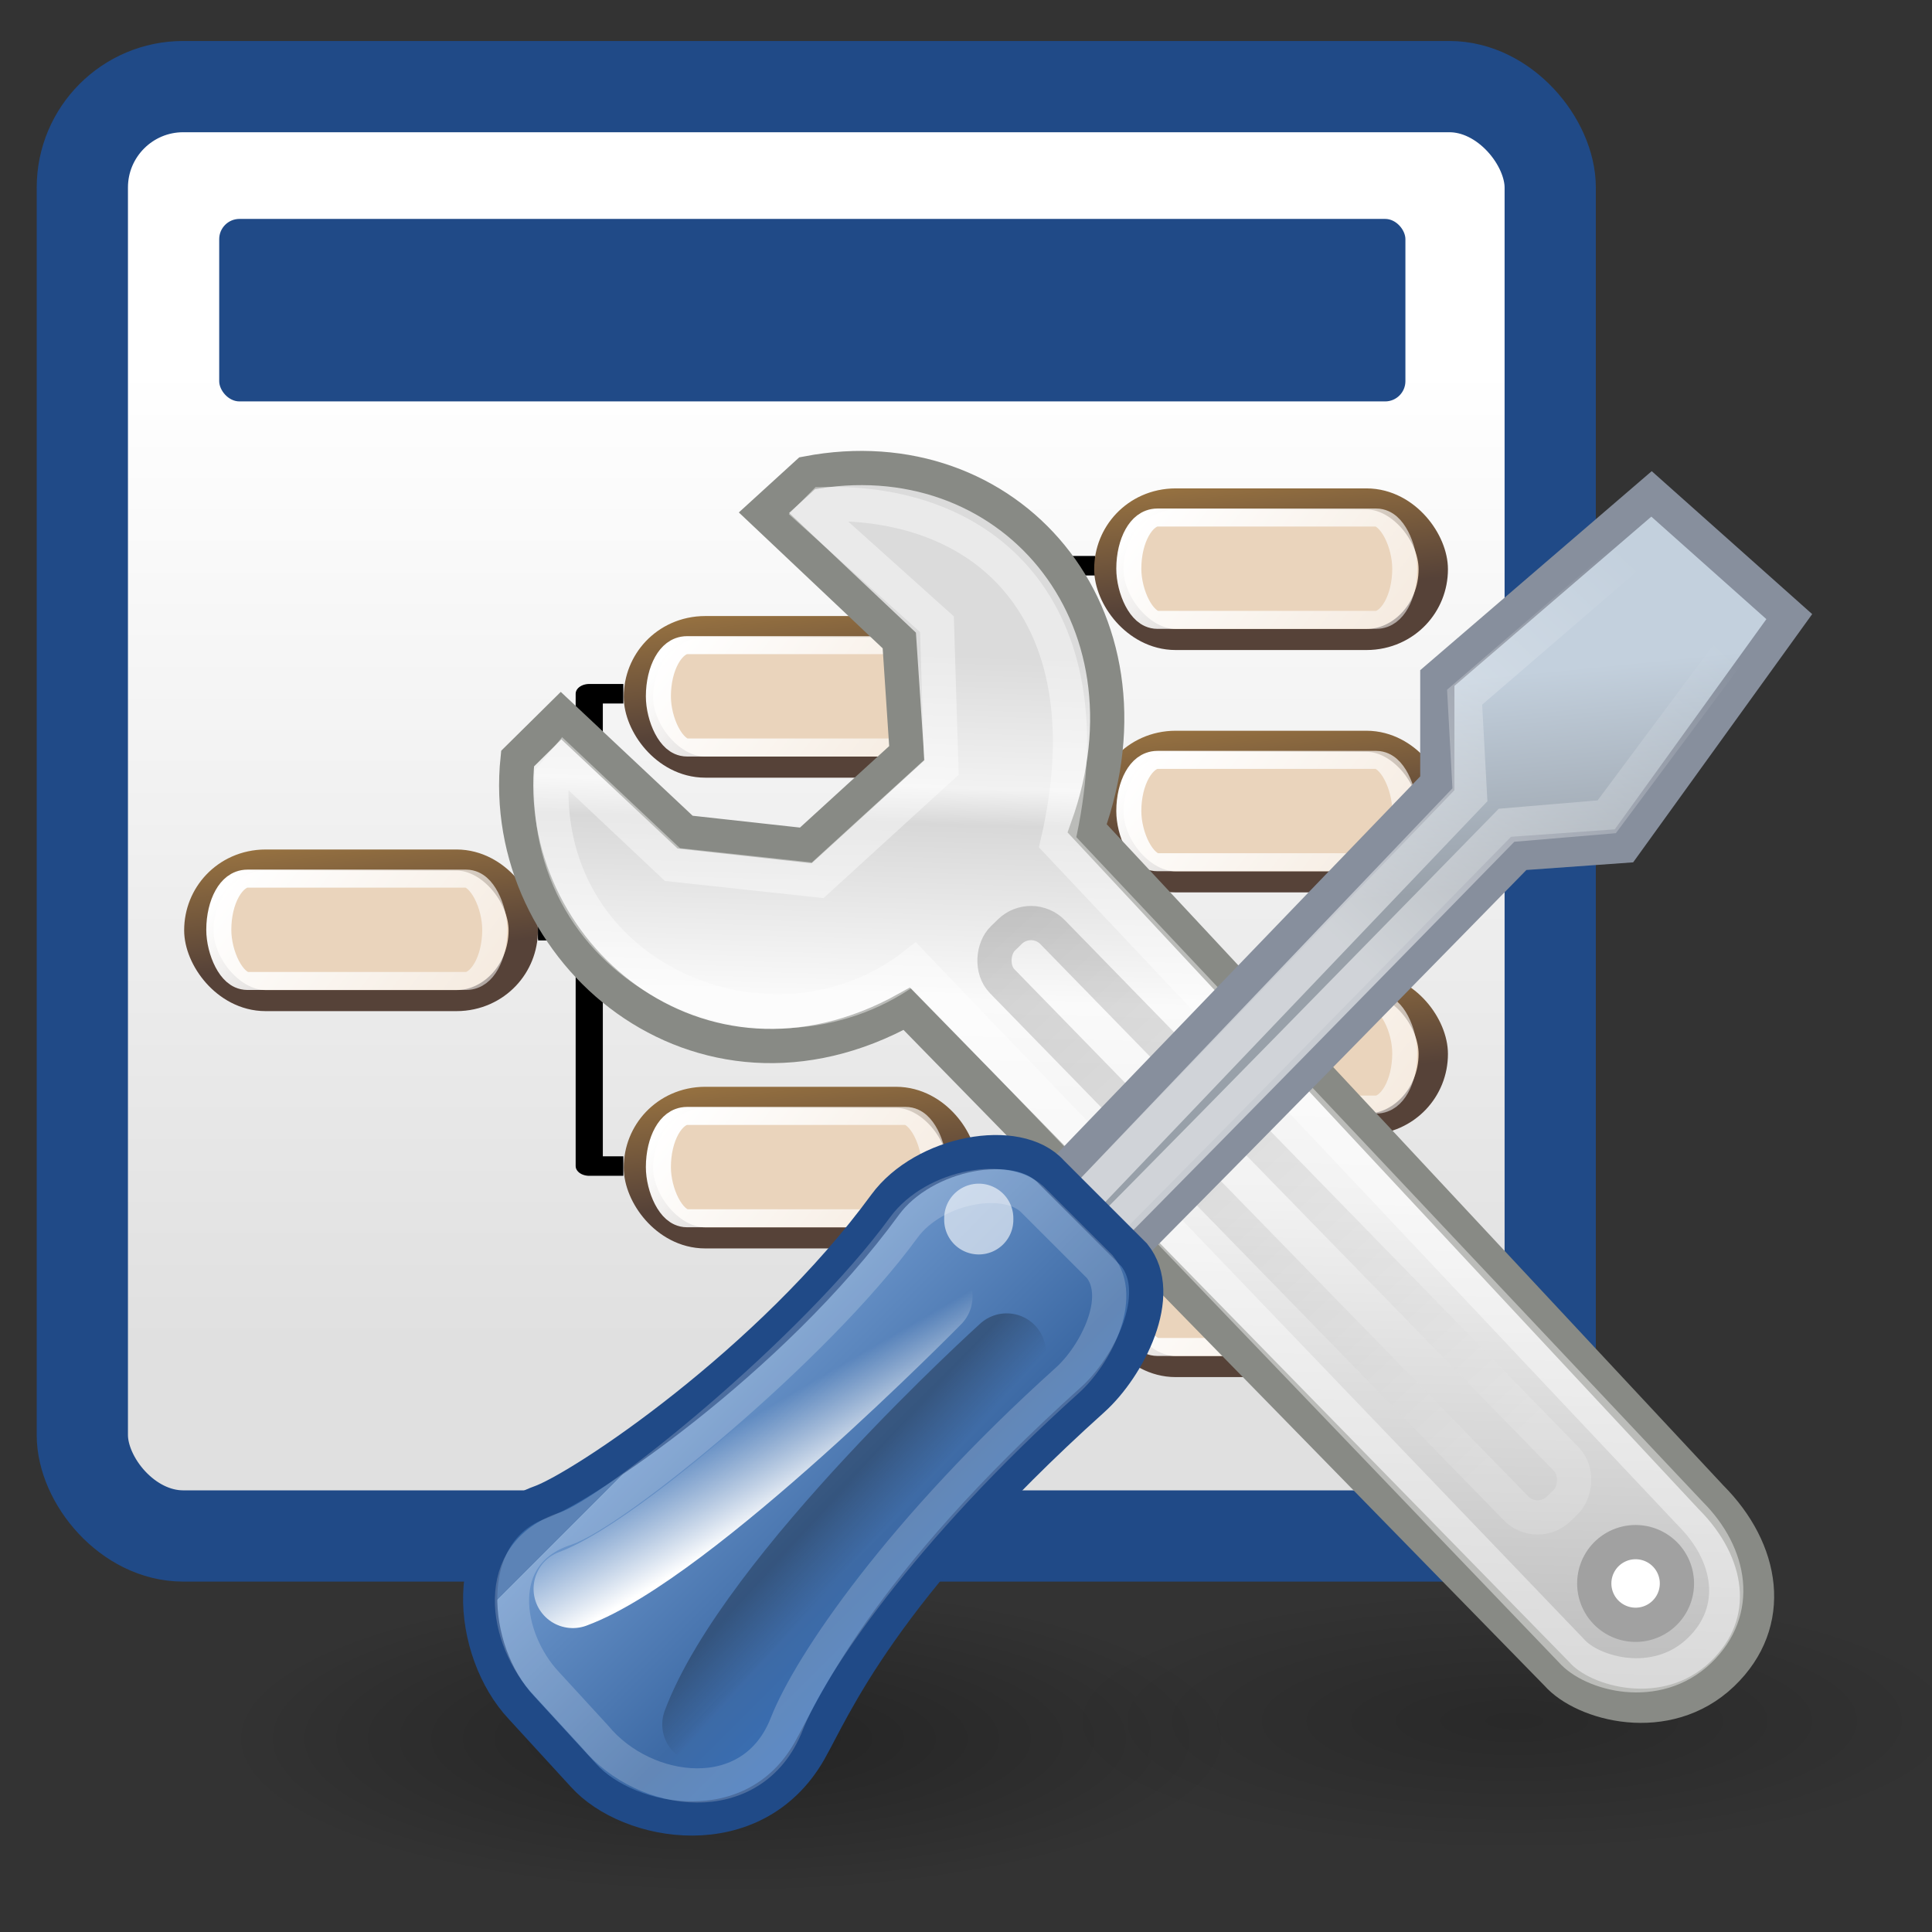 <svg xmlns="http://www.w3.org/2000/svg" xmlns:svg="http://www.w3.org/2000/svg" xmlns:xlink="http://www.w3.org/1999/xlink" id="svg11300" width="48" height="48"><rect width="100%" height="100%" fill="#333333" stroke="none"/><defs id="defs3"><linearGradient id="linearGradient1652" x1="3" x2="70.421" y1="24.872" y2="76.251" gradientTransform="matrix(0.253,0,0,0.339,34.825,32.415)" gradientUnits="userSpaceOnUse" xlink:href="#linearGradient3040"/><linearGradient id="linearGradient1655" x1="2.386" x2=".511" y1="34.4" y2="15.857" gradientTransform="matrix(0.278,0,0,0.424,34.228,30.175)" gradientUnits="userSpaceOnUse" xlink:href="#linearGradient3048"/><linearGradient id="linearGradient1641" x1="3" x2="70.421" y1="24.872" y2="76.251" gradientTransform="matrix(0.253,0,0,0.339,34.825,20)" gradientUnits="userSpaceOnUse" xlink:href="#linearGradient3040"/><linearGradient id="linearGradient1644" x1="2.386" x2=".511" y1="34.4" y2="15.857" gradientTransform="matrix(0.278,0,0,0.424,34.228,17.76)" gradientUnits="userSpaceOnUse" xlink:href="#linearGradient3048"/><linearGradient id="linearGradient1630" x1="3" x2="70.421" y1="24.872" y2="76.251" gradientTransform="matrix(0.253,0,0,0.339,34.825,7.584)" gradientUnits="userSpaceOnUse" xlink:href="#linearGradient3040"/><linearGradient id="linearGradient1633" x1="2.386" x2=".511" y1="34.4" y2="15.857" gradientTransform="matrix(0.278,0,0,0.424,34.228,5.345)" gradientUnits="userSpaceOnUse" xlink:href="#linearGradient3048"/><linearGradient id="linearGradient1619" x1="3" x2="70.421" y1="24.872" y2="76.251" gradientTransform="matrix(0.253,0,0,0.339,34.825,-4.831)" gradientUnits="userSpaceOnUse" xlink:href="#linearGradient3040"/><linearGradient id="linearGradient1622" x1="2.386" x2=".511" y1="34.4" y2="15.857" gradientTransform="matrix(0.278,0,0,0.424,34.228,-7.071)" gradientUnits="userSpaceOnUse" xlink:href="#linearGradient3048"/><linearGradient id="linearGradient1608" x1="3" x2="70.421" y1="24.872" y2="76.251" gradientTransform="matrix(0.253,0,0,0.339,17.51,25.824)" gradientUnits="userSpaceOnUse" xlink:href="#linearGradient3040"/><linearGradient id="linearGradient1611" x1="2.386" x2=".511" y1="34.4" y2="15.857" gradientTransform="matrix(0.278,0,0,0.424,16.913,23.584)" gradientUnits="userSpaceOnUse" xlink:href="#linearGradient3048"/><linearGradient id="linearGradient1597" x1="3" x2="70.421" y1="24.872" y2="76.251" gradientTransform="matrix(0.253,0,0,0.339,17.51,1.708)" gradientUnits="userSpaceOnUse" xlink:href="#linearGradient3040"/><linearGradient id="linearGradient1600" x1="2.386" x2=".511" y1="34.4" y2="15.857" gradientTransform="matrix(0.278,0,0,0.424,16.913,-0.532)" gradientUnits="userSpaceOnUse" xlink:href="#linearGradient3048"/><linearGradient id="linearGradient3040"><stop id="stop3042" offset="0" stop-color="#fff" stop-opacity="1"/><stop id="stop3044" offset="1" stop-color="#fff" stop-opacity="0"/></linearGradient><linearGradient id="linearGradient1586" x1="3" x2="70.421" y1="24.872" y2="76.251" gradientTransform="matrix(0.253,0,0,0.339,1.331,13.668)" gradientUnits="userSpaceOnUse" xlink:href="#linearGradient3040"/><linearGradient id="linearGradient3048"><stop id="stop3050" offset="0" stop-color="#564238" stop-opacity="1"/><stop id="stop3052" offset="1" stop-color="#a97f43" stop-opacity="1"/></linearGradient><linearGradient id="linearGradient1589" x1="2.386" x2=".511" y1="34.4" y2="15.857" gradientTransform="matrix(0.278,0,0,0.424,0.734,11.428)" gradientUnits="userSpaceOnUse" xlink:href="#linearGradient3048"/><linearGradient id="linearGradient3832"><stop id="stop3834" offset="0" stop-color="#fff" stop-opacity="1"/><stop id="stop3836" offset="1" stop-color="#e0e0e0" stop-opacity="1"/></linearGradient><linearGradient id="linearGradient3838" x1="17.881" x2="17.881" y1="11.073" y2="21.768" gradientTransform="translate(0,-0.442)" gradientUnits="userSpaceOnUse" xlink:href="#linearGradient3832"/><linearGradient id="linearGradient2250"><stop id="stop2252" offset="0" stop-color="#fff" stop-opacity="1"/><stop id="stop2254" offset="1" stop-color="#fff" stop-opacity="0"/></linearGradient><linearGradient id="linearGradient2265"><stop id="stop2267" offset="0" stop-color="#000" stop-opacity="1"/><stop id="stop2269" offset="1" stop-color="#000" stop-opacity="0"/></linearGradient><linearGradient id="linearGradient2257"><stop id="stop2259" offset="0" stop-color="#fff" stop-opacity="1"/><stop id="stop2261" offset="1" stop-color="#fff" stop-opacity="0"/></linearGradient><linearGradient id="linearGradient3087"><stop id="stop3089" offset="0" stop-color="#3465a4" stop-opacity="1"/><stop id="stop3095" offset="0" stop-color="#9fbce1" stop-opacity="1"/><stop id="stop2242" offset="0" stop-color="#6b95ca" stop-opacity="1"/><stop id="stop2244" offset=".75" stop-color="#3d6aa5" stop-opacity="1"/><stop id="stop3091" offset="1" stop-color="#386eb4" stop-opacity="1"/></linearGradient><linearGradient id="linearGradient3077"><stop id="stop3079" offset="0" stop-color="#98a0a9" stop-opacity="1"/><stop id="stop3081" offset="1" stop-color="#c3d0dd" stop-opacity="1"/></linearGradient><linearGradient id="linearGradient3061"><stop id="stop3063" offset="0" stop-color="#fff" stop-opacity="1"/><stop id="stop3065" offset="1" stop-color="#000" stop-opacity="1"/></linearGradient><linearGradient id="linearGradient3049"><stop id="stop3051" offset="0" stop-color="#b6b6b6" stop-opacity="1"/><stop id="stop2262" offset=".5" stop-color="#f2f2f2" stop-opacity="1"/><stop id="stop2264" offset=".676" stop-color="#fafafa" stop-opacity="1"/><stop id="stop2268" offset=".841" stop-color="#d8d8d8" stop-opacity="1"/><stop id="stop2266" offset=".875" stop-color="#f2f2f2" stop-opacity="1"/><stop id="stop3053" offset="1" stop-color="#dbdbdb" stop-opacity="1"/></linearGradient><linearGradient id="linearGradient3041"><stop id="stop3043" offset="0" stop-color="#000" stop-opacity="1"/><stop id="stop3045" offset="1" stop-color="#000" stop-opacity="0"/></linearGradient><radialGradient id="radialGradient3047" cx="24.813" cy="39.125" r="17.688" fx="24.813" fy="39.125" gradientTransform="matrix(1,0,0,0.375,0,24.47)" gradientUnits="userSpaceOnUse" xlink:href="#linearGradient3041"/><linearGradient id="linearGradient3055" x1="19.648" x2="20.631" y1="42.254" y2="6.776" gradientTransform="matrix(0.578,0,0,0.578,18.403,19.358)" gradientUnits="userSpaceOnUse" xlink:href="#linearGradient3049"/><linearGradient id="linearGradient3067" x1="50.153" x2="25.291" y1="-3.632" y2="-4.3" gradientTransform="matrix(0.578,1.5114326e-8,-1.5114326e-8,0.578,26.708,0.331)" gradientUnits="userSpaceOnUse" xlink:href="#linearGradient3061"/><linearGradient id="linearGradient3083" x1="38.228" x2="37.535" y1="13.603" y2="6.629" gradientTransform="matrix(0.578,0,0,0.578,18.607,19.767)" gradientUnits="userSpaceOnUse" xlink:href="#linearGradient3077"/><linearGradient id="linearGradient3093" x1="9.75" x2="16.915" y1="32.284" y2="39.443" gradientTransform="matrix(0.578,0,0,0.578,18.403,19.358)" gradientUnits="userSpaceOnUse" xlink:href="#linearGradient3087"/><linearGradient id="linearGradient2263" x1="12.005" x2="10.651" y1="35.688" y2="33.195" gradientTransform="matrix(0.663,-1.7355022e-2,1.7355022e-2,0.663,17.782,16.14)" gradientUnits="userSpaceOnUse" xlink:href="#linearGradient2257"/><linearGradient id="linearGradient2271" x1="14.018" x2="15.416" y1="36.943" y2="38.268" gradientTransform="matrix(0.578,-1.1403384e-2,1.1403384e-2,0.578,18.157,18.766)" gradientUnits="userSpaceOnUse" xlink:href="#linearGradient2265"/><linearGradient id="linearGradient2256" x1="31.177" x2="40.859" y1="19.822" y2="9.657" gradientTransform="matrix(0.658,0,0,0.658,16.733,16.088)" gradientUnits="userSpaceOnUse" xlink:href="#linearGradient2250"/><radialGradient id="radialGradient2260" cx="24.813" cy="39.125" r="17.688" fx="24.813" fy="39.125" gradientTransform="matrix(1,0,0,0.375,0,24.47)" gradientUnits="userSpaceOnUse" xlink:href="#linearGradient3041"/><radialGradient id="radialGradient6612" cx="24.813" cy="39.125" r="17.688" fx="24.813" fy="39.125" gradientTransform="matrix(1,0,0,0.375,0,24.47)" gradientUnits="userSpaceOnUse" xlink:href="#linearGradient3041"/><radialGradient id="radialGradient6614" cx="24.813" cy="39.125" r="17.688" fx="24.813" fy="39.125" gradientTransform="matrix(1,0,0,0.375,0,24.47)" gradientUnits="userSpaceOnUse" xlink:href="#linearGradient3041"/><linearGradient id="linearGradient6616" x1="19.648" x2="20.631" y1="42.254" y2="6.776" gradientTransform="matrix(0.578,0,0,0.578,18.403,19.358)" gradientUnits="userSpaceOnUse" xlink:href="#linearGradient3049"/><linearGradient id="linearGradient6618" x1="50.153" x2="25.291" y1="-3.632" y2="-4.3" gradientTransform="matrix(0.578,1.5114326e-8,-1.5114326e-8,0.578,26.708,0.331)" gradientUnits="userSpaceOnUse" xlink:href="#linearGradient3061"/><linearGradient id="linearGradient6620" x1="38.228" x2="37.535" y1="13.603" y2="6.629" gradientTransform="matrix(0.578,0,0,0.578,18.607,19.767)" gradientUnits="userSpaceOnUse" xlink:href="#linearGradient3077"/><linearGradient id="linearGradient6622" x1="31.177" x2="40.859" y1="19.822" y2="9.657" gradientTransform="matrix(0.658,0,0,0.658,16.733,16.088)" gradientUnits="userSpaceOnUse" xlink:href="#linearGradient2250"/><linearGradient id="linearGradient6624" x1="9.75" x2="16.915" y1="32.284" y2="39.443" gradientTransform="matrix(0.578,0,0,0.578,18.403,19.358)" gradientUnits="userSpaceOnUse" xlink:href="#linearGradient3087"/><linearGradient id="linearGradient6626" x1="12.005" x2="10.651" y1="35.688" y2="33.195" gradientTransform="matrix(0.663,-1.7355022e-2,1.7355022e-2,0.663,17.782,16.14)" gradientUnits="userSpaceOnUse" xlink:href="#linearGradient2257"/><linearGradient id="linearGradient6628" x1="14.018" x2="15.416" y1="36.943" y2="38.268" gradientTransform="matrix(0.578,-1.1403384e-2,1.1403384e-2,0.578,18.157,18.766)" gradientUnits="userSpaceOnUse" xlink:href="#linearGradient2265"/></defs><g id="layer1"><g id="g3822" transform="matrix(2.267,0,0,2.267,-10.423,-14.964)"><rect id="rect3818" width="16.087" height="15.884" x="5.5" y="7.55" fill="url(#linearGradient3838)" fill-opacity="1" fill-rule="evenodd" stroke="#204a87" stroke-dasharray="none" stroke-dashoffset="0" stroke-linecap="butt" stroke-linejoin="miter" stroke-miterlimit="4" stroke-opacity="1" stroke-width="1" marker-end="none" marker-mid="none" marker-start="none" display="inline" opacity="1" overflow="visible" rx="1.106" ry="1.106" visibility="visible" style="marker:none"/><rect id="rect3820" width="13" height="2" x="7" y="9" fill="#204a87" fill-opacity="1" fill-rule="evenodd" stroke="none" stroke-dasharray="none" stroke-dashoffset="0" stroke-linecap="butt" stroke-linejoin="miter" stroke-miterlimit="4" stroke-opacity="1" stroke-width="1" marker-end="none" marker-mid="none" marker-start="none" display="inline" opacity="1" overflow="visible" rx=".222" ry=".222" visibility="visible" style="marker:none"/></g><g id="g1882" transform="matrix(0.675,0,0,0.485,3.976,11.614)"><rect id="rect1862" width="11.941" height="7.2" x="1.428" y="20.11" fill="#ead4bc" fill-opacity="1" stroke="url(#linearGradient1589)" stroke-dasharray="none" stroke-dashoffset="0" stroke-linecap="round" stroke-linejoin="miter" stroke-miterlimit="11" stroke-opacity="1" stroke-width="1.08" rx="2.458" ry="39.809"/><rect id="rect3038" width="10.157" height="5.243" x="2.163" y="21.062" fill="none" fill-opacity="1" stroke="url(#linearGradient1586)" stroke-dasharray="none" stroke-linecap="round" stroke-linejoin="round" stroke-miterlimit="11" stroke-opacity="1" stroke-width=".922" rx="1.054" ry="7.613"/><path id="path5908" fill="none" fill-opacity=".75" fill-rule="evenodd" stroke="#000" stroke-linecap="butt" stroke-linejoin="round" stroke-opacity="1" stroke-width="1" d="M 13.915,23.728 L 15.798,23.728 L 15.798,11.591 L 17.053,11.591"/><path id="path5910" fill="none" fill-opacity=".75" fill-rule="evenodd" stroke="#000" stroke-linecap="butt" stroke-linejoin="round" stroke-opacity="1" stroke-width="1" d="M 13.915,23.65 L 15.798,23.65 L 15.798,35.786 L 17.053,35.786"/><path id="path5912" fill="none" fill-opacity=".75" fill-rule="evenodd" stroke="#000" stroke-linecap="butt" stroke-linejoin="round" stroke-opacity="1" stroke-width="1" d="M 29.922,11.173 L 31.805,11.173 L 31.805,17.309 L 34.421,17.309"/><path id="path5914" fill="none" fill-opacity=".75" fill-rule="evenodd" stroke="#000" stroke-linecap="butt" stroke-linejoin="round" stroke-opacity="1" stroke-width="1" d="M 29.922,36.144 L 31.805,36.144 L 31.805,42.28 L 34.421,42.28"/><path id="path5916" fill="none" fill-opacity=".75" fill-rule="evenodd" stroke="#000" stroke-linecap="butt" stroke-linejoin="round" stroke-opacity="1" stroke-width="1" d="M 29.922,11.17 L 31.805,11.17 L 31.805,5.034 L 34.421,5.034"/><path id="path5918" fill="none" fill-opacity=".75" fill-rule="evenodd" stroke="#000" stroke-linecap="butt" stroke-linejoin="round" stroke-opacity="1" stroke-width="1" d="M 29.922,36.107 L 31.805,36.107 L 31.805,29.971 L 34.421,29.971"/><rect id="rect6008" width="11.941" height="7.2" x="17.608" y="8.151" fill="#ead4bc" fill-opacity="1" stroke="url(#linearGradient1600)" stroke-dasharray="none" stroke-dashoffset="0" stroke-linecap="round" stroke-linejoin="miter" stroke-miterlimit="11" stroke-opacity="1" stroke-width="1.08" rx="2.458" ry="39.809"/><rect id="rect6010" width="10.157" height="5.243" x="18.343" y="9.103" fill="none" fill-opacity="1" stroke="url(#linearGradient1597)" stroke-dasharray="none" stroke-linecap="round" stroke-linejoin="round" stroke-miterlimit="11" stroke-opacity="1" stroke-width=".922" rx="1.054" ry="7.613"/><rect id="rect6036" width="11.941" height="7.2" x="17.608" y="32.266" fill="#ead4bc" fill-opacity="1" stroke="url(#linearGradient1611)" stroke-dasharray="none" stroke-dashoffset="0" stroke-linecap="round" stroke-linejoin="miter" stroke-miterlimit="11" stroke-opacity="1" stroke-width="1.08" rx="2.458" ry="39.809"/><rect id="rect6038" width="10.157" height="5.243" x="18.343" y="33.218" fill="none" fill-opacity="1" stroke="url(#linearGradient1608)" stroke-dasharray="none" stroke-linecap="round" stroke-linejoin="round" stroke-miterlimit="11" stroke-opacity="1" stroke-width=".922" rx="1.054" ry="7.613"/><rect id="rect6064" width="11.941" height="7.2" x="34.923" y="1.612" fill="#ead4bc" fill-opacity="1" stroke="url(#linearGradient1622)" stroke-dasharray="none" stroke-dashoffset="0" stroke-linecap="round" stroke-linejoin="miter" stroke-miterlimit="11" stroke-opacity="1" stroke-width="1.08" rx="2.458" ry="39.809"/><rect id="rect6066" width="10.157" height="5.243" x="35.658" y="2.564" fill="none" fill-opacity="1" stroke="url(#linearGradient1619)" stroke-dasharray="none" stroke-linecap="round" stroke-linejoin="round" stroke-miterlimit="11" stroke-opacity="1" stroke-width=".922" rx="1.054" ry="7.613"/><rect id="rect6092" width="11.941" height="7.2" x="34.923" y="14.027" fill="#ead4bc" fill-opacity="1" stroke="url(#linearGradient1633)" stroke-dasharray="none" stroke-dashoffset="0" stroke-linecap="round" stroke-linejoin="miter" stroke-miterlimit="11" stroke-opacity="1" stroke-width="1.08" rx="2.458" ry="39.809"/><rect id="rect6094" width="10.157" height="5.243" x="35.658" y="14.979" fill="none" fill-opacity="1" stroke="url(#linearGradient1630)" stroke-dasharray="none" stroke-linecap="round" stroke-linejoin="round" stroke-miterlimit="11" stroke-opacity="1" stroke-width=".922" rx="1.054" ry="7.613"/><rect id="rect6120" width="11.941" height="7.2" x="34.923" y="26.442" fill="#ead4bc" fill-opacity="1" stroke="url(#linearGradient1644)" stroke-dasharray="none" stroke-dashoffset="0" stroke-linecap="round" stroke-linejoin="miter" stroke-miterlimit="11" stroke-opacity="1" stroke-width="1.08" rx="2.458" ry="39.809"/><rect id="rect6122" width="10.157" height="5.243" x="35.658" y="27.394" fill="none" fill-opacity="1" stroke="url(#linearGradient1641)" stroke-dasharray="none" stroke-linecap="round" stroke-linejoin="round" stroke-miterlimit="11" stroke-opacity="1" stroke-width=".922" rx="1.054" ry="7.613"/><rect id="rect6148" width="11.941" height="7.2" x="34.923" y="38.857" fill="#ead4bc" fill-opacity="1" stroke="url(#linearGradient1655)" stroke-dasharray="none" stroke-dashoffset="0" stroke-linecap="round" stroke-linejoin="miter" stroke-miterlimit="11" stroke-opacity="1" stroke-width="1.08" rx="2.458" ry="39.809"/><rect id="rect6150" width="10.157" height="5.243" x="35.658" y="39.81" fill="none" fill-opacity="1" stroke="url(#linearGradient1652)" stroke-dasharray="none" stroke-linecap="round" stroke-linejoin="round" stroke-miterlimit="11" stroke-opacity="1" stroke-width=".922" rx="1.054" ry="7.613"/></g><g id="g6597" transform="matrix(1.292,0,0,1.292,-14.319,-13.767)"><path id="path2258" fill="url(#radialGradient6612)" fill-opacity="1" fill-rule="nonzero" stroke="none" stroke-dasharray="none" stroke-dashoffset="0" stroke-linecap="butt" stroke-linejoin="miter" stroke-miterlimit="4" stroke-opacity="1" stroke-width="1" marker-end="none" marker-mid="none" marker-start="none" d="M 42.5,39.125 A 17.688,6.625 0 1 1 7.125,39.125 A 17.688,6.625 0 1 1 42.5,39.125 z" display="inline" opacity=".199" overflow="visible" transform="matrix(0.494,0,0,0.381,27.95,28.834)" visibility="visible" style="marker:none"/><path id="path3039" fill="url(#radialGradient6614)" fill-opacity="1" fill-rule="nonzero" stroke="none" stroke-dasharray="none" stroke-dashoffset="0" stroke-linecap="butt" stroke-linejoin="miter" stroke-miterlimit="4" stroke-opacity="1" stroke-width="1" marker-end="none" marker-mid="none" marker-start="none" d="M 42.5,39.125 A 17.688,6.625 0 1 1 7.125,39.125 A 17.688,6.625 0 1 1 42.5,39.125 z" display="inline" opacity=".313" overflow="visible" transform="matrix(0.55,0,0,0.451,11.494,26.435)" visibility="visible" style="marker:none"/><path id="path2140" fill="url(#linearGradient6616)" fill-opacity="1" fill-rule="nonzero" stroke="#888a85" stroke-dasharray="none" stroke-dashoffset="0" stroke-linecap="butt" stroke-linejoin="miter" stroke-miterlimit="4" stroke-opacity="1" stroke-width=".658" marker-end="none" marker-mid="none" marker-start="none" d="M 28.52,30.054 L 41.022,42.845 C 41.528,43.423 43.131,43.869 44.202,42.845 C 45.236,41.855 44.997,40.46 43.985,39.448 L 31.989,26.585 C 33.47,22.471 30.472,19.015 26.605,19.756 L 25.774,20.514 L 28.376,22.972 L 28.52,25.139 L 26.578,26.913 L 24.257,26.657 L 21.872,24.417 C 21.872,24.417 21.036,25.243 21.036,25.243 C 20.647,28.956 24.53,32.275 28.52,30.054 z" display="inline" opacity="1" overflow="visible" visibility="visible" style="marker:none"/><path id="path3057" fill="none" fill-opacity="1" fill-rule="nonzero" stroke="#fff" stroke-dasharray="none" stroke-dashoffset="0" stroke-linecap="butt" stroke-linejoin="miter" stroke-miterlimit="4" stroke-opacity="1" stroke-width=".658" marker-end="none" marker-mid="none" marker-start="none" d="M 28.659,29.214 L 41.299,42.397 C 41.691,42.845 42.932,43.191 43.761,42.397 C 44.561,41.631 44.376,40.551 43.593,39.768 L 31.421,26.852 C 32.408,22.573 30.197,20.267 26.906,20.349 L 26.728,20.529 L 29.1,22.659 L 29.185,25.412 L 26.807,27.583 L 24.014,27.281 L 21.923,25.312 L 21.691,25.595 C 21.485,29.524 25.964,31.312 28.659,29.214 z" display="inline" opacity=".426" overflow="visible" visibility="visible" style="marker:none"/><rect id="rect3059" width="15.316" height="1.353" x="41.753" y="-2.479" fill="none" fill-opacity="1" fill-rule="nonzero" stroke="url(#linearGradient6618)" stroke-dasharray="none" stroke-dashoffset="0" stroke-linecap="butt" stroke-linejoin="miter" stroke-miterlimit="4" stroke-opacity="1" stroke-width=".658" marker-end="none" marker-mid="none" marker-start="none" display="inline" opacity=".17" overflow="visible" rx=".582" ry=".582" transform="matrix(0.698,0.716,-0.716,0.698,0,0)" visibility="visible" style="marker:none"/><path id="path2144" fill="url(#linearGradient6620)" fill-opacity="1" fill-rule="nonzero" stroke="#878f9d" stroke-dasharray="none" stroke-dashoffset="0" stroke-linecap="butt" stroke-linejoin="miter" stroke-miterlimit="4" stroke-opacity="1" stroke-width=".658" marker-end="none" marker-mid="none" marker-start="none" d="M 31.543,35.918 C 32.092,35.448 40.287,27.066 40.287,27.066 L 42.311,26.921 L 45.49,22.513 L 42.841,20.153 L 38.722,23.694 L 38.722,25.718 L 30.339,34.426 C 29.942,34.823 31.037,36.352 31.543,35.918 z" display="inline" opacity="1" overflow="visible" visibility="visible" style="marker:none"/><path id="path3085" fill="none" fill-opacity="1" fill-rule="nonzero" stroke="url(#linearGradient6622)" stroke-dasharray="none" stroke-dashoffset="0" stroke-linecap="butt" stroke-linejoin="miter" stroke-miterlimit="4" stroke-opacity="1" stroke-width=".658" marker-end="none" marker-mid="none" marker-start="none" d="M 31.479,35.234 C 31.905,34.869 40.053,26.525 40.053,26.525 L 41.98,26.362 L 44.754,22.635 L 42.852,20.957 L 39.247,24.062 L 39.349,25.939 L 31.005,34.689 C 30.697,34.997 31.087,35.57 31.479,35.234 z" display="inline" opacity=".54" overflow="visible" visibility="visible" style="marker:none"/><path id="path2142" fill="url(#linearGradient6624)" fill-opacity="1" fill-rule="nonzero" stroke="#204a87" stroke-dashoffset="0" stroke-linecap="butt" stroke-linejoin="miter" stroke-miterlimit="4" stroke-opacity="1" stroke-width=".658" marker-end="none" marker-mid="none" marker-start="none" d="M 22.305,44.796 C 23.172,45.76 25.579,46.197 26.647,44.328 C 27.112,43.514 28.025,41.233 32.098,37.567 C 32.782,36.952 33.507,35.546 32.892,34.787 L 31.302,33.197 C 30.652,32.474 28.844,32.812 28.103,33.823 C 25.892,36.848 22.28,39.257 21.465,39.548 C 19.906,40.104 20.082,42.402 21.113,43.495 L 22.305,44.796 z" display="inline" overflow="visible" visibility="visible" style="marker:none"/><path id="path2146" fill="#fff" fill-opacity="1" fill-rule="nonzero" stroke="#a1a1a1" stroke-dasharray="none" stroke-dashoffset="0" stroke-linecap="butt" stroke-linejoin="miter" stroke-miterlimit="4" stroke-opacity="1" stroke-width="1.139" marker-end="none" marker-mid="none" marker-start="none" d="M 43.25,37.5 A 1.375,1.375 0 1 1 40.5,37.5 A 1.375,1.375 0 1 1 43.25,37.5 z" display="inline" opacity="1" overflow="visible" transform="matrix(0.578,0,0,0.578,18.331,19.43)" visibility="visible" style="marker:none"/><path id="path3101" fill="#fff" fill-opacity="1" fill-rule="nonzero" stroke="none" stroke-dasharray="none" stroke-dashoffset="0" stroke-linecap="butt" stroke-linejoin="miter" stroke-miterlimit="4" stroke-opacity="1" stroke-width="1" marker-end="none" marker-mid="none" marker-start="none" d="M 20.771,28.201 A 1.768,1.768 0 1 1 17.236,28.201 A 1.768,1.768 0 1 1 20.771,28.201 z" display="inline" opacity=".602" overflow="visible" transform="matrix(0.376,0,0,0.376,22.759,23.494)" visibility="visible" style="marker:none"/><path id="path3103" fill="none" fill-opacity="1" fill-rule="nonzero" stroke="url(#linearGradient6626)" stroke-dasharray="none" stroke-dashoffset="0" stroke-linecap="round" stroke-linejoin="round" stroke-miterlimit="4" stroke-opacity="1" stroke-width="1.51" marker-end="none" marker-mid="none" marker-start="none" d="M 29.029,35.589 C 29.029,35.589 24.309,40.394 22.098,41.208" display="inline" opacity="1" overflow="visible" visibility="visible" style="marker:none"/><path id="path2270" fill="none" fill-opacity="1" fill-rule="nonzero" stroke="#fff" stroke-dasharray="none" stroke-dashoffset="0" stroke-linecap="butt" stroke-linejoin="miter" stroke-miterlimit="4" stroke-opacity="1" stroke-width=".658" marker-end="none" marker-mid="none" marker-start="none" d="M 22.53,44.055 C 23.478,45.204 25.557,45.478 26.21,43.811 C 26.659,42.666 28.404,40.082 31.606,37.2 C 32.144,36.717 32.713,35.611 32.231,35.014 L 30.981,33.765 C 30.469,33.197 29.048,33.462 28.465,34.257 C 26.727,36.635 22.881,39.746 21.951,40.053 C 20.512,40.528 20.782,42.173 21.592,43.033 L 22.53,44.055 z" display="inline" opacity=".199" overflow="visible" visibility="visible" style="marker:none"/><path stroke-width="1.51" style="marker:none" id="path2247" fill="none" fill-opacity="1" fill-rule="nonzero" stroke="url(#linearGradient6628)" stroke-dashoffset="0" stroke-linecap="round" stroke-linejoin="round" stroke-miterlimit="4" stroke-opacity="1" marker-end="none" marker-mid="none" marker-start="none" d="M 30.441,36.666 C 30.441,36.666 25.621,41.022 24.573,43.815" display="inline" opacity=".278" overflow="visible" visibility="visible"/></g></g></svg>